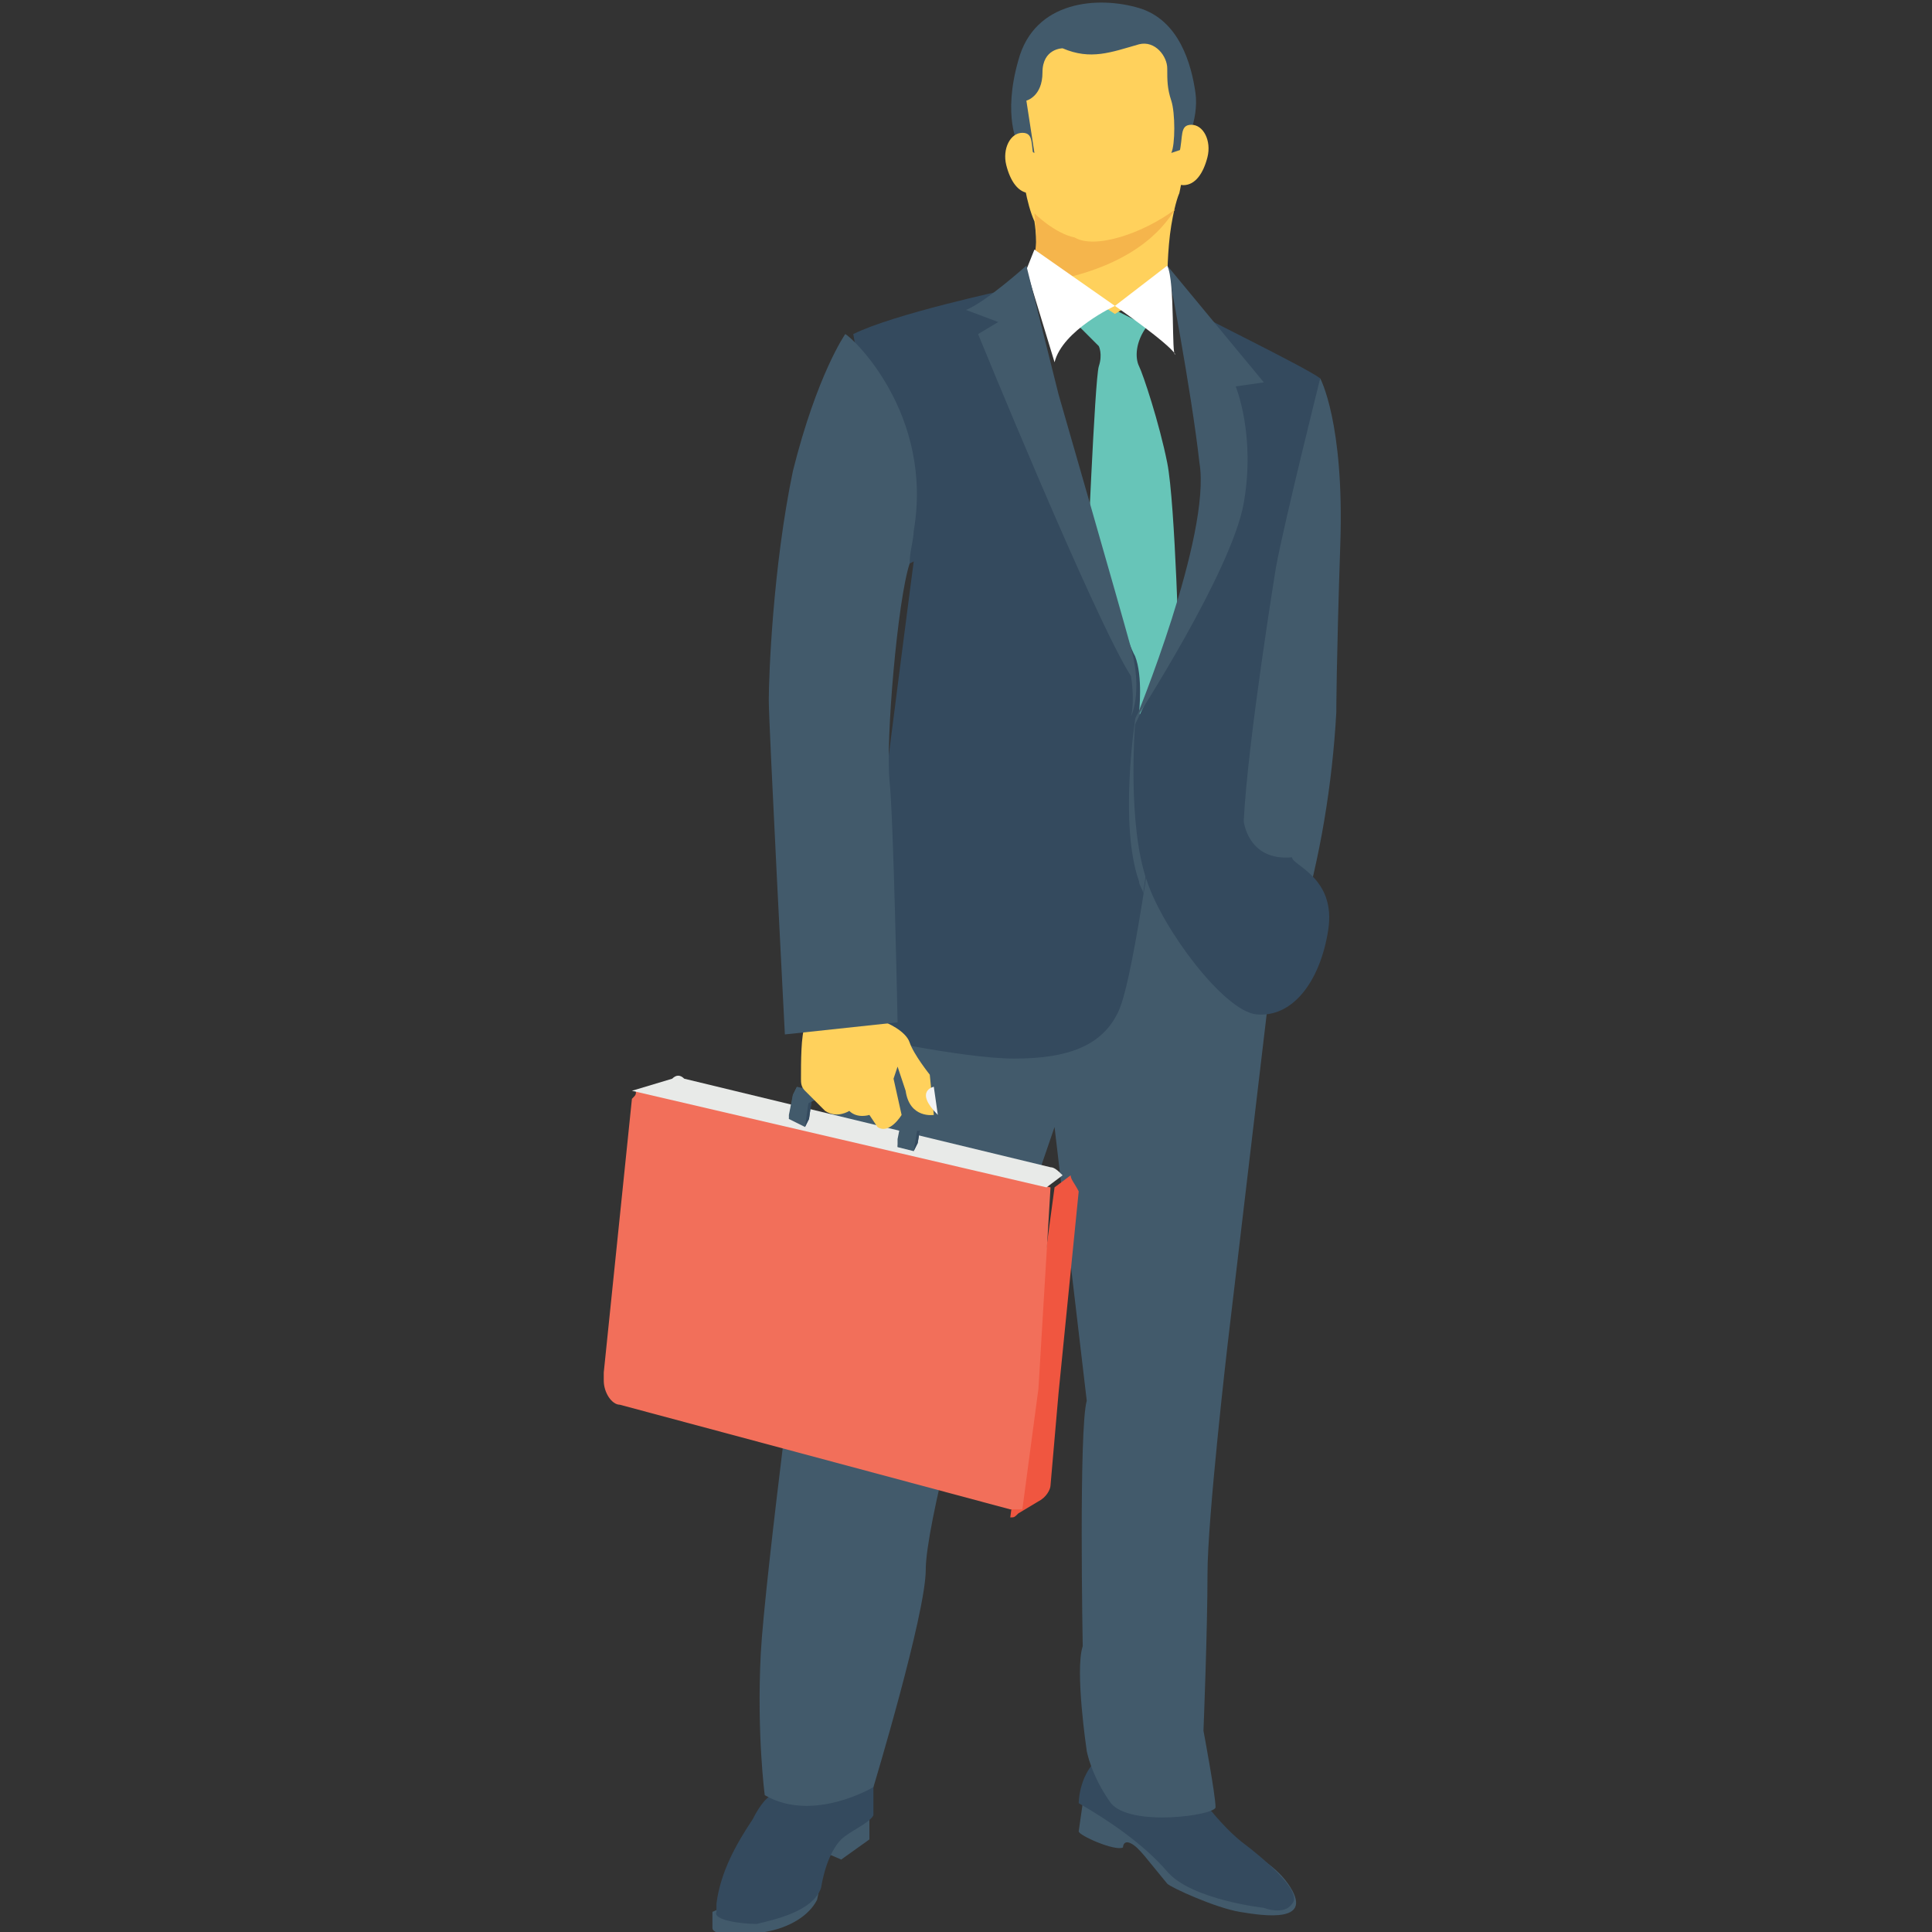 <?xml version="1.0" encoding="utf-8"?>
<!-- Generator: Adobe Illustrator 18.0.0, SVG Export Plug-In . SVG Version: 6.00 Build 0)  -->
<!DOCTYPE svg PUBLIC "-//W3C//DTD SVG 1.1//EN" "http://www.w3.org/Graphics/SVG/1.1/DTD/svg11.dtd">
<svg version="1.1" id="Layer_1" xmlns="http://www.w3.org/2000/svg" xmlns:xlink="http://www.w3.org/1999/xlink" x="0px" y="0px"
	 viewBox="0 0 48 48" enable-background="new 0 0 48 48" xml:space="preserve">
<rect x="0" y="0" width="48" height="48" fill="#333333" stroke="none"/>
<g>
	<g>
		<g>
			<g>
				<polygon fill="#344A5E" points="22.4,8.3 21.2,8.3 22,13 22.6,14 23.8,13.4 				"/>
			</g>
		</g>
	</g>
	<g>
		<g>
			<g>
				<g>
					<path fill="#425A6B" d="M26.9,44.8c0,0-0.1,0.7-0.1,0.7c0,0.1,0.9,0.5,1.1,0.4c0,0,0-0.2,0.2-0.1c0.2,0.1,0.4,0.4,0.9,1
						c0.1,0.1,1.2,0.6,1.8,0.7c0.6,0.1,1.9,0.3,1.2-0.7c-0.7-1-2.6-1.4-2.6-1.4L26.9,44.8z"/>
				</g>
			</g>
		</g>
		<g>
			<g>
				<g>
					<path fill="#344A5E" d="M30.1,45c0,0,0.4,0.5,0.8,0.8c0.4,0.3,1.5,1.2,1.2,1.5c-0.2,0.3-0.7,0.1-0.7,0.1s-1.8-0.2-2.4-0.9
						s-1.5-1.3-2.2-1.7c0,0,0-0.8,0.6-1.2L30.1,45z"/>
				</g>
			</g>
		</g>
		<g>
			<g>
				<g>
					<g>
						<polygon fill="#425A6B" points="21.6,45 21.6,45.7 20.9,46.2 20.2,45.9 20.5,45.2 20.9,45.5 						"/>
					</g>
				</g>
			</g>
			<g>
				<g>
					<g>
						<g>
							<path fill="#425A6B" d="M17.7,47.5c0,0,0,0.2,0,0.4c0,0.2,0.7,0.2,1.3,0.1c0.6-0.1,1.1-0.4,1.3-0.8c0.1-0.4,0.1-0.9,0.1-0.9
								L17.7,47.5z"/>
						</g>
					</g>
				</g>
				<g>
					<g>
						<g>
							<path fill="#344A5E" d="M18.7,45.2c-0.4,0.6-0.8,1.3-0.9,2.1c0,0.1,0,0.1,0,0.2c-0.1,0.2,0.6,0.3,1,0.3
								c0.4-0.1,1.4-0.3,1.6-0.9c0.1-0.6,0.3-1,0.5-1.2c0.2-0.2,0.7-0.4,0.8-0.6c0-0.1,0-0.8,0-0.8l-2.5,0.3
								C19.1,44.6,18.9,44.8,18.7,45.2z"/>
						</g>
					</g>
				</g>
			</g>
		</g>
		<g>
			<g>
				<g>
					<path fill="#425A6B" d="M31.6,24.1l-1.1,9.3c0,0-0.5,4.3-0.5,5.7c0,1.4-0.1,3.9-0.1,3.9s0.3,1.6,0.3,1.9c0,0.2-2.1,0.5-2.6-0.1
						c-0.5-0.7-0.6-1.3-0.6-1.3s-0.3-2-0.1-2.6c0,0-0.1-5.4,0.1-6.1L26.2,28c0,0-1.6,4.7-1.9,5.3C24.1,33.9,23,37.9,23,39
						c0,1.1-1.3,5.4-1.3,5.4s-1.5,0.9-2.7,0.2c0,0-0.2-1.5-0.1-3.5c0.1-1.9,1.1-9.5,1.1-9.5s1-6.8,1.7-8.1s2.4-1.4,2.4-1.4
						S30.4,19.6,31.6,24.1z"/>
				</g>
			</g>
		</g>
		<g>
			<g>
				<g>
					<g>
						<g>
							<path fill="#F05640" d="M26.6,29.2l-0.4,0.3v0h0l-0.7,5.2l-0.4,3c0.1,0,0.1,0,0.2-0.1l0.5-0.3c0.2-0.1,0.3-0.3,0.3-0.4
								l0.2-2.3l0.5-5C26.7,29.4,26.6,29.3,26.6,29.2z"/>
						</g>
					</g>
				</g>
				<g>
					<g>
						<g>
							<path fill="#F26F5A" d="M26.1,29.5l-3-0.7l-7.3-1.7c0,0,0,0,0,0c0,0,0,0,0,0c0,0,0,0,0,0c0,0,0,0,0,0c0,0,0,0,0,0
								c0,0,0,0,0,0c0,0,0,0,0,0c0,0,0,0,0,0c0,0,0,0,0,0c0,0,0,0,0,0c0,0,0,0,0,0c0,0,0,0,0,0c0,0,0,0,0,0c0,0,0,0,0,0c0,0,0,0,0,0
								c0,0,0,0,0,0c0,0.1,0,0.1-0.1,0.2l-0.7,6.8l0,0.2c0,0.3,0.2,0.6,0.4,0.6l9.7,2.6c0.1,0,0.2,0,0.3,0l0.4-3L26.1,29.5z"/>
						</g>
					</g>
				</g>
				<g>
					<g>
						<g>
							<g>
								<path fill="#E8EAE8" d="M16.7,26.8l-1,0.3l0,0l7.3,1.7l3,0.7l0.4-0.3c-0.1-0.1-0.2-0.2-0.3-0.2L17,26.8
									C16.9,26.7,16.8,26.7,16.7,26.8z"/>
							</g>
						</g>
					</g>
				</g>
			</g>
			<g>
				<g>
					<g>
						<g>
							<g>
								<g>
									<polygon fill="#425A6B" points="22.9,27.8 22.8,28.4 22.7,28.6 22.3,28.5 22.3,28.3 22.4,27.8 22.5,27.6 									"/>
								</g>
							</g>
						</g>
					</g>
				</g>
				<g>
					<g>
						<g>
							<g>
								<polygon fill="#344A5E" points="22.8,28 22.9,27.8 22.8,28.4 22.7,28.6 								"/>
							</g>
						</g>
					</g>
					<g>
						<g>
							<g>
								<polygon fill="#425A6B" points="22.4,27.8 22.5,27.6 22.4,28.3 22.3,28.5 								"/>
							</g>
						</g>
					</g>
				</g>
			</g>
			<g>
				<g>
					<g>
						<g>
							<g>
								<g>
									<polygon fill="#425A6B" points="20.2,27.1 20.1,27.8 20,28 19.6,27.8 19.6,27.7 19.7,27.2 19.8,27 									"/>
								</g>
							</g>
						</g>
					</g>
				</g>
				<g>
					<g>
						<g>
							<g>
								<polygon fill="#344A5E" points="20.1,27.3 20.2,27.1 20.1,27.8 20,28 								"/>
							</g>
						</g>
					</g>
					<g>
						<g>
							<g>
								<polygon fill="#425A6B" points="19.7,27.2 19.8,27 19.7,27.6 19.6,27.8 								"/>
							</g>
						</g>
					</g>
				</g>
			</g>
			<g>
				<g>
					<g>
						<g>
							<path fill="#425A6B" d="M22.6,28c-0.1,0-0.2,0-0.2-0.1c-0.2-0.4-0.6-0.6-1-0.7c-0.6-0.1-1.1,0.1-1.3,0.2
								c-0.1,0.1-0.3,0.1-0.3,0c-0.1-0.1-0.1-0.3,0-0.3c0.3-0.2,1-0.4,1.7-0.3c0.6,0.1,1.1,0.4,1.4,1c0.1,0.1,0,0.3-0.1,0.3
								C22.7,28,22.7,28,22.6,28z"/>
						</g>
					</g>
				</g>
			</g>
		</g>
		<g>
			<g>
				<g>
					<path fill="#67C5B8" d="M26.7,8c0,0,0.4,0.4,0.6,0.6c0,0,0.1,0.2,0,0.5c-0.1,0.3-0.3,5.2-0.3,5.2l0.4,3.8l1.5,0.2l0.4-1.8
						c0,0-0.1-4-0.3-5c-0.2-1-0.6-2.2-0.7-2.4c-0.1-0.2-0.1-0.6,0.2-1l-1-0.5L26.7,8z"/>
				</g>
			</g>
		</g>
		<g>
			<g>
				<g>
					<path fill="#344A5E" d="M25,7.2c0,0-2.8,0.6-3.8,1.1c0,0,2,1.9,1.6,4.9c-0.4,3-1.6,12.5-1.6,12.5s2.7,0.6,4,0.6
						c1.3,0,2.2-0.3,2.6-1.2c0.4-0.9,1-5.6,1-5.6l-0.5-1.8c0,0,0.1-0.9-0.1-1.4c-0.3-0.5-2.6-7.1-2.6-7.1L25,7.2z"/>
				</g>
			</g>
		</g>
		<g>
			<g>
				<g>
					<g>
						<path fill="#FFD15C" d="M22,25.4c0,0,0.5,0.2,0.6,0.5c0.1,0.3,0.5,0.8,0.5,0.8l0.1,1c0,0-0.6,0.1-0.7-0.6l-0.2-0.6l-0.1,0.3
							l0.2,0.9c0,0-0.3,0.5-0.6,0.3l-0.2-0.3c0,0-0.3,0.1-0.5-0.1c0,0-0.3,0.2-0.6,0L20,27.1c-0.1-0.1-0.1-0.2-0.1-0.3
							c0-0.4,0-1.1,0.1-1.3C20.1,25.2,21.8,25.1,22,25.4z"/>
					</g>
				</g>
			</g>
			<g>
				<g>
					<g>
						<path fill="#F3F3F3" d="M23.3,27.7c-0.6-0.6-0.1-0.7-0.1-0.7L23.3,27.7z"/>
					</g>
				</g>
			</g>
		</g>
		<g>
			<g>
				<g>
					<path fill="#425A6B" d="M28.8,19.5c0,0-0.2,1.3-0.4,2.7c0-0.1-0.1-0.2-0.1-0.3c-0.5-1.4-0.1-4-0.1-4s0-0.1,0.1-0.2L28.8,19.5z"
						/>
				</g>
			</g>
		</g>
		<g>
			<g>
				<g>
					<path fill="#425A6B" d="M32.3,23l0,0.1c-0.6,0.6-2.5-1.3-1.9-2c0,0,0.8-8.1,0.9-8.2c0-0.1,1.5-3.5,1.5-3.5s0.6,1.1,0.5,4.1
						c-0.1,3-0.1,4.2-0.1,4.2l0,0C33.1,19.5,32.8,21.3,32.3,23z"/>
				</g>
			</g>
		</g>
		<g>
			<g>
				<g>
					<g>
						<path fill="#FFD15C" d="M25.3,2.8c0,0,0,1.8,0.4,2.7c0,0,0.1,0.6,0,1l2,1.3L29,7c0,0,0-0.8,0.1-1.4c0.1-0.6,0.2-0.8,0.2-0.8
							s0.5-2.3,0.2-3c-0.3-0.6-0.8-1.3-1.5-1.4C27.2,0.3,25.3,0.4,25.3,2.8z"/>
					</g>
				</g>
			</g>
		</g>
		<g>
			<g>
				<g>
					<path fill="#425A6B" d="M28.3,1.1c0.4-0.1,0.7,0.3,0.7,0.6c0,0.3,0,0.5,0.1,0.8c0.1,0.3,0.1,1.1,0,1.3l0.3-0.1
						c0,0,0.4-0.7,0.3-1.4c-0.1-0.7-0.4-1.8-1.4-2.1S25.7,0,25.3,1.5c-0.4,1.4,0,2.1,0,2.1l0.4,0.2l-0.2-1.3c0,0,0.4-0.1,0.4-0.7
						c0-0.6,0.5-0.6,0.5-0.6C27.1,1.5,27.6,1.3,28.3,1.1z"/>
				</g>
			</g>
		</g>
		<g>
			<g>
				<g>
					<path fill="#FFD15C" d="M25,4.1c0.1,0.4,0.3,0.7,0.6,0.7c0.3,0,0.2-0.4,0.1-0.8c-0.1-0.4,0-0.7-0.3-0.7
						C25.1,3.3,24.9,3.7,25,4.1z"/>
				</g>
			</g>
		</g>
		<g>
			<g>
				<g>
					<path fill="#FFD15C" d="M30,3.9c-0.1,0.4-0.3,0.7-0.6,0.7c-0.3,0-0.2-0.4-0.1-0.8c0.1-0.4,0-0.7,0.3-0.7
						C29.9,3.1,30.1,3.5,30,3.9z"/>
				</g>
			</g>
		</g>
		<g>
			<g>
				<g>
					<path fill="#F5B54C" d="M29.2,5.2C29.2,5.2,29.2,5.2,29.2,5.2c-0.1,0.1-0.6,1.2-2.7,1.7l-0.8-0.6c0.1-0.3,0-0.9,0-1
						c0,0,0.5,0.5,1,0.6C27.2,6.2,28.4,5.8,29.2,5.2z"/>
				</g>
			</g>
		</g>
		<g>
			<g>
				<g>
					<path fill="#344A5E" d="M33,23.1c-0.2,1.3-0.9,2.2-1.8,2.1c-0.8-0.1-2.3-2.1-2.7-3.3c-0.5-1.4-0.3-3.9-0.3-3.9s1.8-3.7,2.1-5.3
						c0.3-1.6-1.2-5.3-1.2-5.5c0,0,0.1,0.3,0.3,0.4c0.1,0.1,3,1.5,3.4,1.8c0,0-0.9,3.6-1.1,4.7c0,0-0.7,4.3-0.8,6.3
						c0,0,0.1,1,1.2,0.9C32.1,21.5,33.2,21.8,33,23.1z"/>
				</g>
			</g>
		</g>
		<g>
			<g>
				<g>
					<path fill="#425A6B" d="M31.4,9.5l-0.7,0.1c0,0,0.5,1.2,0.2,2.9c-0.3,1.7-2.7,5.4-2.7,5.4s1.9-4.6,1.6-6.4
						C29.6,9.7,29,6.6,29,6.6"/>
				</g>
			</g>
		</g>
		<g>
			<g>
				<g>
					<g>
						<path fill="#FFFFFF" d="M29,6.6l-1.3,1c0,0,1.3,0.9,1.5,1.2C29.1,8.9,29.2,7,29,6.6z"/>
					</g>
				</g>
			</g>
			<g>
				<g>
					<g>
						<path fill="#FFFFFF" d="M25.7,6.2l2,1.4c0,0-1.3,0.6-1.5,1.4l-0.7-2.3L25.7,6.2z"/>
					</g>
				</g>
			</g>
		</g>
		<g>
			<g>
				<g>
					<path fill="#425A6B" d="M25.5,6.6c0,0-1,0.9-1.5,1.1L24.8,8l-0.5,0.3c0,0,2.9,7.1,3.8,8.5c0,0,0.1,0.6,0,1c0,0,0.3-0.6,0-1.7
						c-0.3-1.1-1.8-6.3-1.8-6.3L25.5,6.6z"/>
				</g>
			</g>
		</g>
		<g>
			<g>
				<g>
					<path fill="#425A6B" d="M22.7,13.2c0,0.2-0.1,0.5-0.1,0.8c-0.3,0.9-0.6,4.4-0.5,5.4c0.1,0.9,0.2,6,0.2,6l-2.8,0.3
						c0,0-0.4-7.7-0.4-8.3c0-0.6,0.1-3.3,0.6-5.7c0.6-2.4,1.3-3.4,1.3-3.4s0,0,0,0C21.2,8.4,23.2,10.3,22.7,13.2z"/>
				</g>
			</g>
		</g>
		<g>
			<g>
				<g>
					<path fill="#425A6B" d="M20,27.4"/>
				</g>
			</g>
		</g>
	</g>
</g>
</svg>
